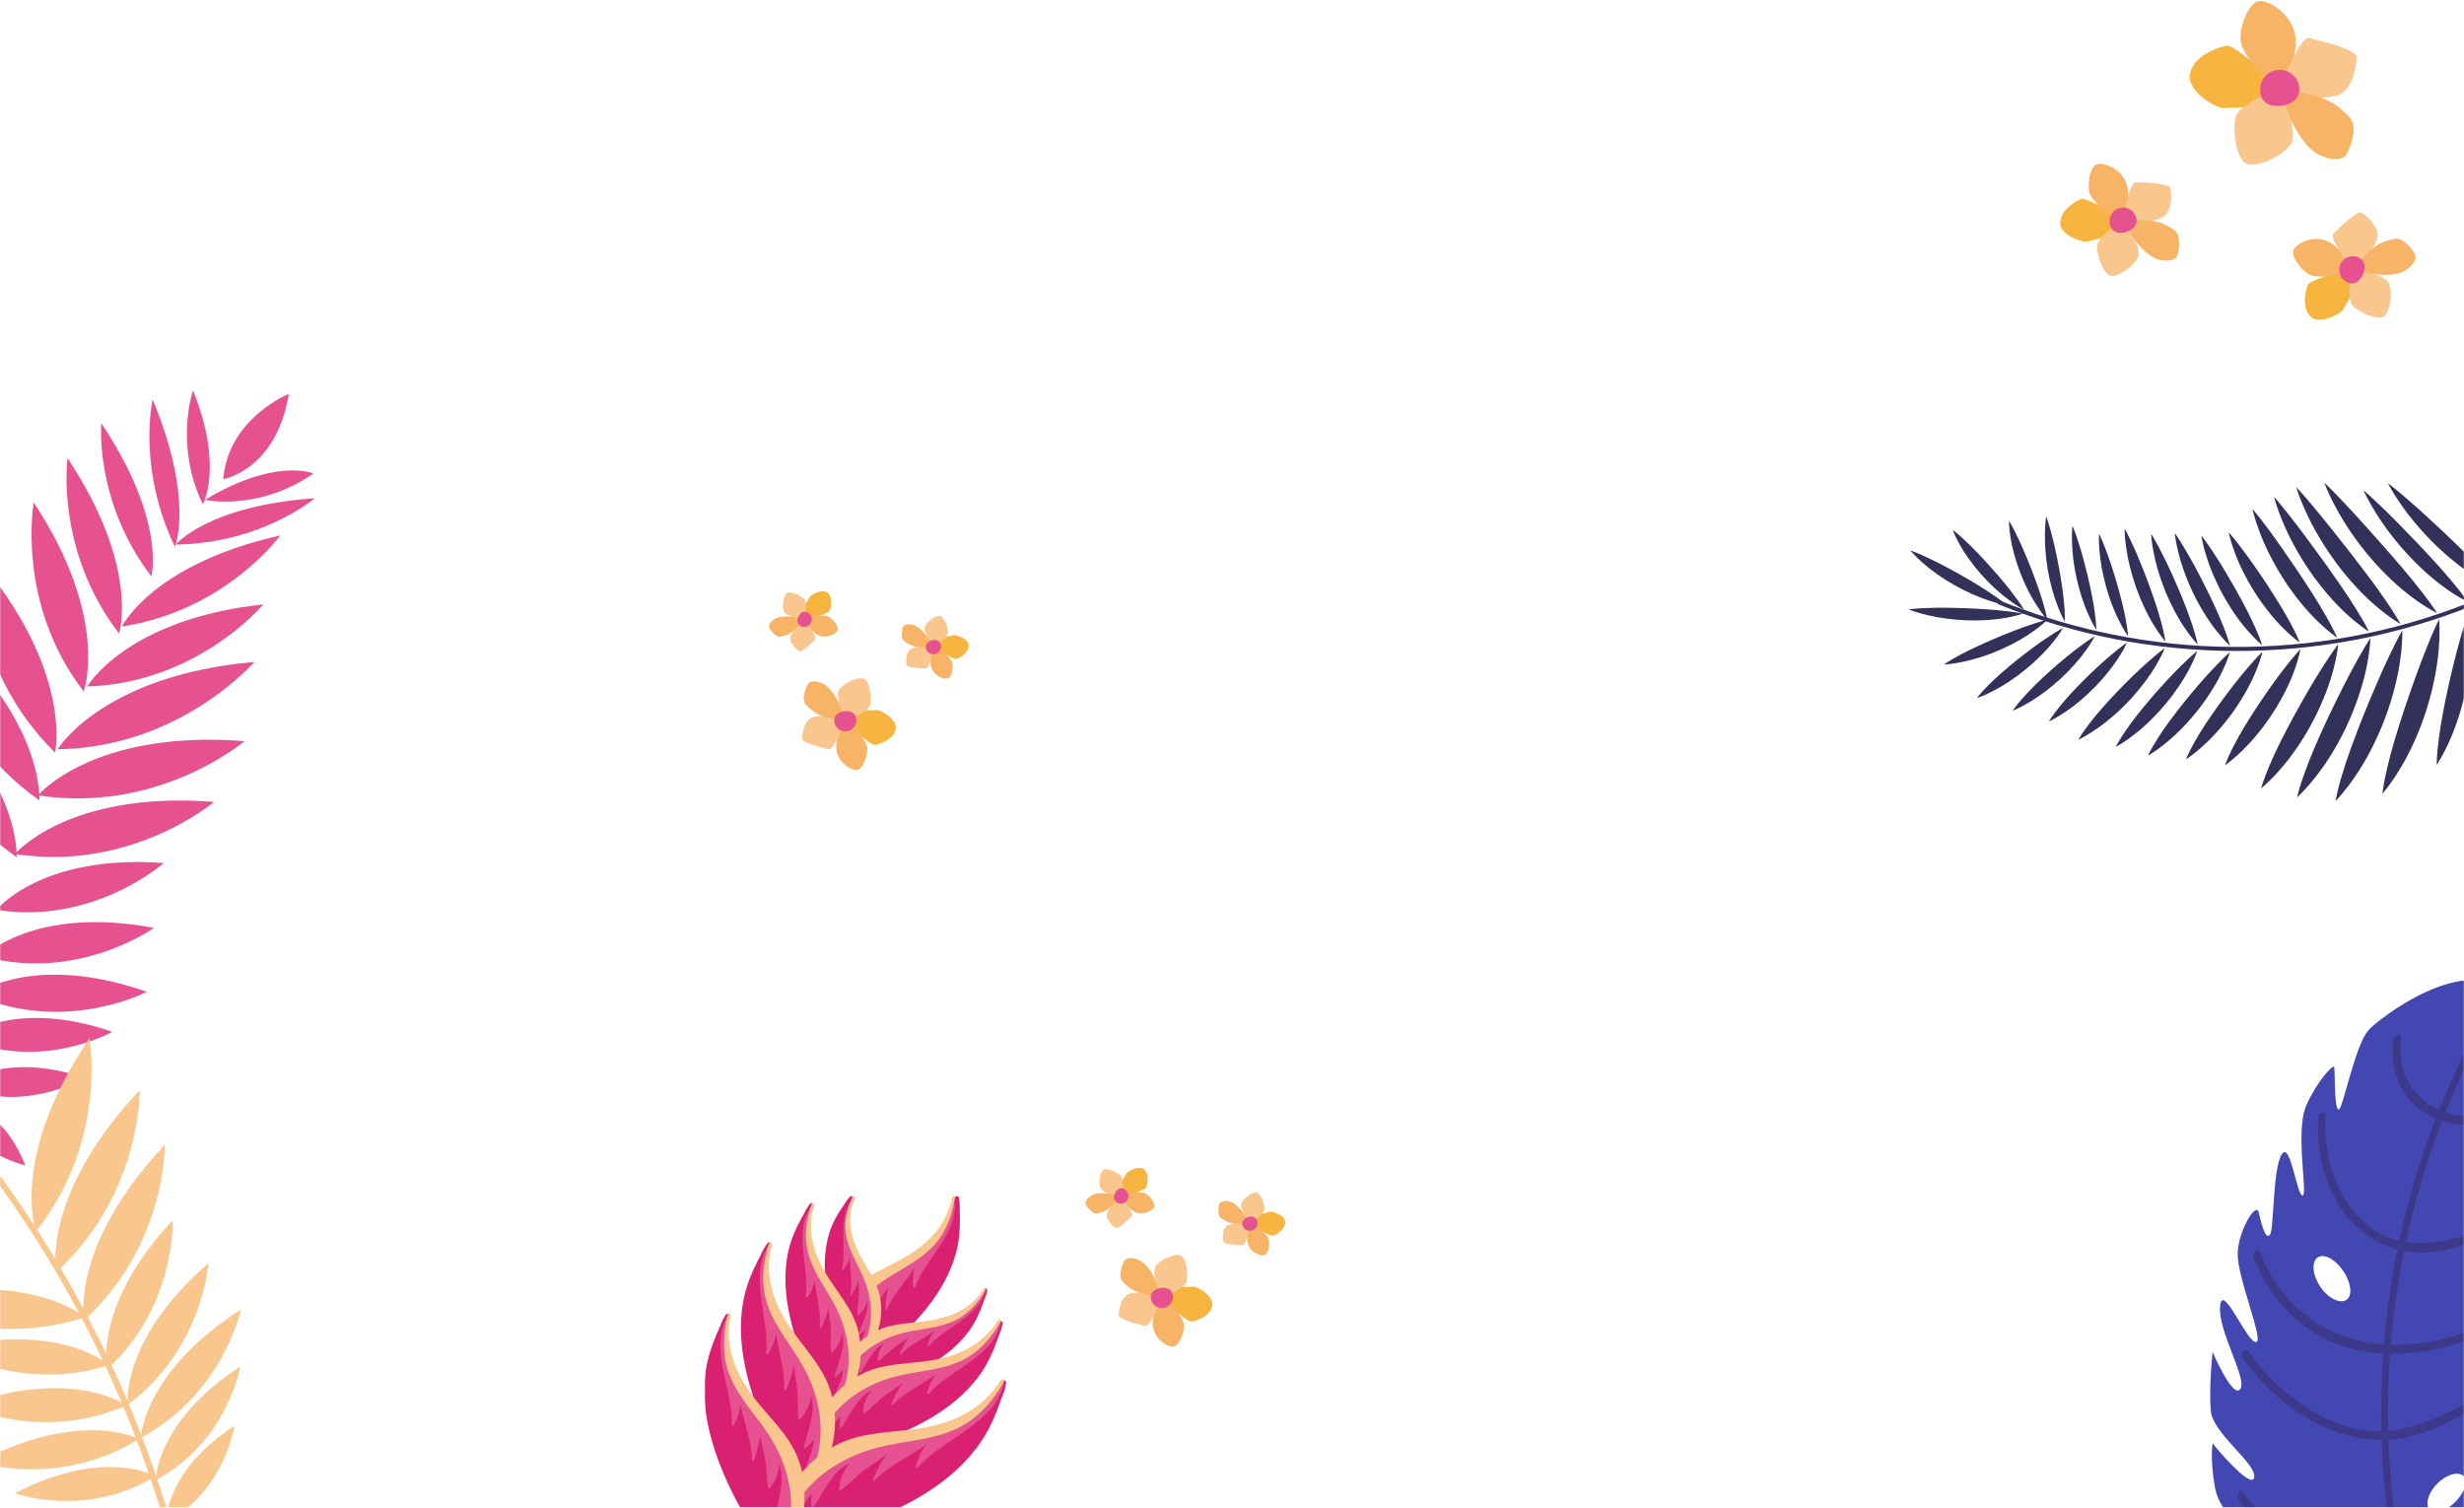 <?xml version="1.0" encoding="UTF-8"?>
<svg width="1440px" height="881px" viewBox="0 0 1440 881" version="1.1" xmlns="http://www.w3.org/2000/svg" xmlns:xlink="http://www.w3.org/1999/xlink">
    <!-- Generator: Sketch 52.6 (67491) - http://www.bohemiancoding.com/sketch -->
    <title>layer1</title>
    <desc>Created with Sketch.</desc>
    <defs>
        <rect id="path-1" x="0" y="0" width="1440" height="900"></rect>
        <polygon id="path-3" points="0.28 0.42 134.181 0.42 134.181 92.763 0.28 92.763"></polygon>
        <polygon id="path-5" points="0.728 0.901 134.91 0.901 134.91 93.691 0.728 93.691"></polygon>
        <polygon id="path-7" points="0.655 0.509 57.018 0.509 57.018 131.459 0.655 131.459"></polygon>
        <polygon id="path-9" points="0.98 0.925 47.395 0.925 47.395 131.459 0.98 131.459"></polygon>
        <polygon id="path-11" points="0.049 0.816 47.335 0.816 47.335 131.459 0.049 131.459"></polygon>
    </defs>
    <g id="Page-1" stroke="none" stroke-width="1" fill="none" fill-rule="evenodd">
        <g id="Background-Copy" transform="translate(0, -19)">
            <g id="layer1">
                <mask id="mask-2" fill="white">
                    <use xlink:href="#path-1"></use>
                </mask>
                <g id="Mask"></g>
                <g mask="url(#mask-2)">
                    <g transform="translate(-97, 19)">
                        <g id="Group-7" transform="translate(731, 682)">
                            <path d="M44.873,76.702 C44.873,76.702 59.496,90.975 62.566,90.344 C65.636,89.71 73.311,87.001 74.483,81.129 C75.655,75.254 65.184,69.382 63.016,69.925 C60.85,70.466 46.587,68.569 44.873,76.702" id="Fill-445" fill="#F7B43E"></path>
                            <path d="M44.873,76.702 C44.873,76.702 39.727,83.567 39.727,91.7 C39.727,99.831 47.852,105.162 51.644,104.98 C55.436,104.799 58.921,94.857 57.602,90.842 C56.28,86.827 48.844,76.34 44.873,76.702" id="Fill-447" fill="#F7B467"></path>
                            <path d="M44.873,76.702 C44.873,76.702 38.463,93.596 35.304,92.873 C32.143,92.15 19.866,89.169 19.775,86.728 C19.684,84.29 20.949,75.888 25.733,74.17 C30.518,72.455 43.969,73.268 44.873,76.702" id="Fill-449" fill="#F9C78E"></path>
                            <path d="M44.873,75.888 C45.91,75.981 40.164,60.088 33.584,55.513 C30.338,53.254 25.642,52.307 23.476,54.204 C22.53,55.033 18.802,63.618 22.032,66.853 C25.554,70.376 28.803,74.443 44.873,75.888" id="Fill-451" fill="#F7B467"></path>
                            <path d="M44.511,74.622 C44.511,74.622 39.093,62.787 41.082,58.633 C43.066,54.474 51.913,50.502 55.614,51.584 C59.316,52.67 60.58,62.878 59.497,66.943 C58.414,71.009 46.496,76.701 44.511,74.622" id="Fill-453" fill="#F9C78E"></path>
                            <path d="M51.448,75.973 C51.448,79.54 48.559,82.433 44.993,82.433 C41.431,82.433 38.538,79.54 38.538,75.973 C38.538,72.404 42.143,70.576 45.705,70.576 C49.272,70.576 51.448,72.404 51.448,75.973" id="Fill-455" fill="#E65290"></path>
                            <path d="M21.385,17.252 C21.385,17.252 35.08,13.886 35.829,11.855 C36.578,9.825 37.792,4.335 34.782,1.506 C31.774,-1.326 24.513,2.669 24.04,4.138 C23.567,5.608 17.249,13.278 21.385,17.252" id="Fill-457" fill="#F7B43E"></path>
                            <path d="M21.385,17.252 C21.385,17.252 23.524,22.775 28.285,25.745 C33.047,28.711 39.132,25.893 40.411,23.602 C41.691,21.314 37.142,15.641 34.307,14.949 C31.477,14.257 22.622,14.791 21.385,17.252" id="Fill-459" fill="#F7B467"></path>
                            <path d="M21.385,17.252 C21.385,17.252 28.936,27.176 27.361,28.765 C25.783,30.353 19.556,36.465 18.095,35.628 C16.633,34.79 12.175,30.981 12.917,27.549 C13.66,24.12 19.045,16.528 21.385,17.252" id="Fill-461" fill="#F9C78E"></path>
                            <path d="M20.908,16.954 C21.342,16.38 9.939,13.949 4.858,16.137 C2.353,17.217 0.085,19.625 0.405,21.586 C0.544,22.444 4.211,27.765 7.283,27.05 C10.631,26.272 14.197,25.85 20.908,16.954" id="Fill-463" fill="#F7B467"></path>
                            <path d="M20.035,16.705 C20.035,16.705 11.13,15.561 9.421,12.881 C7.713,10.199 8.614,3.56 10.599,1.784 C12.588,0.01 19.025,2.996 21.01,5.115 C22.995,7.235 21.977,16.299 20.035,16.705" id="Fill-465" fill="#F9C78E"></path>
                            <path d="M23.357,13.129 C25.446,14.432 26.085,17.183 24.784,19.272 C23.483,21.363 20.735,22.002 18.648,20.698 C16.559,19.396 16.802,16.617 18.104,14.528 C19.405,12.437 21.27,11.827 23.357,13.129" id="Fill-467" fill="#E65290"></path>
                            <path d="M96.445,33.356 C96.445,33.356 108.329,40.953 110.316,40.093 C112.3,39.237 117.108,36.327 117.079,32.194 C117.05,28.061 109.147,25.561 107.759,26.229 C106.373,26.902 96.464,27.619 96.445,33.356" id="Fill-469" fill="#F7B43E"></path>
                            <path d="M96.445,33.356 C96.445,33.356 93.927,38.72 95.066,44.215 C96.206,49.712 102.444,52.174 104.983,51.519 C107.52,50.868 108.483,43.657 107.028,41.127 C105.576,38.602 99.079,32.556 96.445,33.356" id="Fill-471" fill="#F7B467"></path>
                            <path d="M96.445,33.356 C96.445,33.356 94.478,45.676 92.242,45.631 C90.006,45.585 81.289,45.293 80.885,43.657 C80.483,42.02 80.159,36.163 83.154,34.331 C86.148,32.502 95.354,31.163 96.445,33.356" id="Fill-473" fill="#F9C78E"></path>
                            <path d="M96.33,32.807 C97.046,32.726 90.934,22.788 85.846,20.618 C83.338,19.549 80.031,19.567 78.832,21.153 C78.308,21.845 76.99,28.175 79.629,29.904 C82.5,31.794 85.269,34.084 96.33,32.807" id="Fill-475" fill="#F7B467"></path>
                            <path d="M95.91,32.003 C95.91,32.003 90.59,24.762 91.351,21.675 C92.11,18.589 97.533,14.659 100.188,14.873 C102.841,15.086 105.125,21.81 104.961,24.71 C104.799,27.611 97.543,33.129 95.91,32.003" id="Fill-477" fill="#F9C78E"></path>
                            <path d="M100.787,31.942 C101.287,34.354 99.739,36.713 97.329,37.214 C94.92,37.712 92.562,36.164 92.062,33.753 C91.564,31.341 93.742,29.6 96.152,29.1 C98.561,28.601 100.287,29.531 100.787,31.942" id="Fill-479" fill="#E65290"></path>
                        </g>
                        <g id="Group-7" transform="translate(546, 345)">
                            <path d="M44.873,76.702 C44.873,76.702 59.496,90.975 62.566,90.344 C65.636,89.71 73.311,87.001 74.483,81.129 C75.655,75.254 65.184,69.382 63.016,69.925 C60.85,70.466 46.587,68.569 44.873,76.702" id="Fill-445" fill="#F7B43E"></path>
                            <path d="M44.873,76.702 C44.873,76.702 39.727,83.567 39.727,91.7 C39.727,99.831 47.852,105.162 51.644,104.98 C55.436,104.799 58.921,94.857 57.602,90.842 C56.28,86.827 48.844,76.34 44.873,76.702" id="Fill-447" fill="#F7B467"></path>
                            <path d="M44.873,76.702 C44.873,76.702 38.463,93.596 35.304,92.873 C32.143,92.15 19.866,89.169 19.775,86.728 C19.684,84.29 20.949,75.888 25.733,74.17 C30.518,72.455 43.969,73.268 44.873,76.702" id="Fill-449" fill="#F9C78E"></path>
                            <path d="M44.873,75.888 C45.91,75.981 40.164,60.088 33.584,55.513 C30.338,53.254 25.642,52.307 23.476,54.204 C22.53,55.033 18.802,63.618 22.032,66.853 C25.554,70.376 28.803,74.443 44.873,75.888" id="Fill-451" fill="#F7B467"></path>
                            <path d="M44.511,74.622 C44.511,74.622 39.093,62.787 41.082,58.633 C43.066,54.474 51.913,50.502 55.614,51.584 C59.316,52.67 60.58,62.878 59.497,66.943 C58.414,71.009 46.496,76.701 44.511,74.622" id="Fill-453" fill="#F9C78E"></path>
                            <path d="M51.448,75.973 C51.448,79.54 48.559,82.433 44.993,82.433 C41.431,82.433 38.538,79.54 38.538,75.973 C38.538,72.404 42.143,70.576 45.705,70.576 C49.272,70.576 51.448,72.404 51.448,75.973" id="Fill-455" fill="#E65290"></path>
                            <path d="M21.385,17.252 C21.385,17.252 35.08,13.886 35.829,11.855 C36.578,9.825 37.792,4.335 34.782,1.506 C31.774,-1.326 24.513,2.669 24.04,4.138 C23.567,5.608 17.249,13.278 21.385,17.252" id="Fill-457" fill="#F7B43E"></path>
                            <path d="M21.385,17.252 C21.385,17.252 23.524,22.775 28.285,25.745 C33.047,28.711 39.132,25.893 40.411,23.602 C41.691,21.314 37.142,15.641 34.307,14.949 C31.477,14.257 22.622,14.791 21.385,17.252" id="Fill-459" fill="#F7B467"></path>
                            <path d="M21.385,17.252 C21.385,17.252 28.936,27.176 27.361,28.765 C25.783,30.353 19.556,36.465 18.095,35.628 C16.633,34.79 12.175,30.981 12.917,27.549 C13.66,24.12 19.045,16.528 21.385,17.252" id="Fill-461" fill="#F9C78E"></path>
                            <path d="M20.908,16.954 C21.342,16.38 9.939,13.949 4.858,16.137 C2.353,17.217 0.085,19.625 0.405,21.586 C0.544,22.444 4.211,27.765 7.283,27.05 C10.631,26.272 14.197,25.85 20.908,16.954" id="Fill-463" fill="#F7B467"></path>
                            <path d="M20.035,16.705 C20.035,16.705 11.13,15.561 9.421,12.881 C7.713,10.199 8.614,3.56 10.599,1.784 C12.588,0.01 19.025,2.996 21.01,5.115 C22.995,7.235 21.977,16.299 20.035,16.705" id="Fill-465" fill="#F9C78E"></path>
                            <path d="M23.357,13.129 C25.446,14.432 26.085,17.183 24.784,19.272 C23.483,21.363 20.735,22.002 18.648,20.698 C16.559,19.396 16.802,16.617 18.104,14.528 C19.405,12.437 21.27,11.827 23.357,13.129" id="Fill-467" fill="#E65290"></path>
                            <path d="M96.445,33.356 C96.445,33.356 108.329,40.953 110.316,40.093 C112.3,39.237 117.108,36.327 117.079,32.194 C117.05,28.061 109.147,25.561 107.759,26.229 C106.373,26.902 96.464,27.619 96.445,33.356" id="Fill-469" fill="#F7B43E"></path>
                            <path d="M96.445,33.356 C96.445,33.356 93.927,38.72 95.066,44.215 C96.206,49.712 102.444,52.174 104.983,51.519 C107.52,50.868 108.483,43.657 107.028,41.127 C105.576,38.602 99.079,32.556 96.445,33.356" id="Fill-471" fill="#F7B467"></path>
                            <path d="M96.445,33.356 C96.445,33.356 94.478,45.676 92.242,45.631 C90.006,45.585 81.289,45.293 80.885,43.657 C80.483,42.02 80.159,36.163 83.154,34.331 C86.148,32.502 95.354,31.163 96.445,33.356" id="Fill-473" fill="#F9C78E"></path>
                            <path d="M96.33,32.807 C97.046,32.726 90.934,22.788 85.846,20.618 C83.338,19.549 80.031,19.567 78.832,21.153 C78.308,21.845 76.99,28.175 79.629,29.904 C82.5,31.794 85.269,34.084 96.33,32.807" id="Fill-475" fill="#F7B467"></path>
                            <path d="M95.91,32.003 C95.91,32.003 90.59,24.762 91.351,21.675 C92.11,18.589 97.533,14.659 100.188,14.873 C102.841,15.086 105.125,21.81 104.961,24.71 C104.799,27.611 97.543,33.129 95.91,32.003" id="Fill-477" fill="#F9C78E"></path>
                            <path d="M100.787,31.942 C101.287,34.354 99.739,36.713 97.329,37.214 C94.92,37.712 92.562,36.164 92.062,33.753 C91.564,31.341 93.742,29.6 96.152,29.1 C98.561,28.601 100.287,29.531 100.787,31.942" id="Fill-479" fill="#E65290"></path>
                        </g>
                        <g id="Group-7" transform="translate(508, 699)">
                            <path d="M149.418,1.033 C149.341,0.116 148.454,-0.162 147.746,0.087 C147.344,0.231 147.001,0.574 146.914,1.066 C142.618,29.564 113.077,37.105 93.365,52.956 C84.84,59.815 78.846,68.698 76.549,79.424 C75.839,82.724 75.51,85.926 75.455,89.103 C75.415,90.721 75.448,92.312 75.537,93.914 C74.221,100.905 75.386,109.076 78.335,115.226 C78.796,116.176 80.456,116.351 80.793,115.185 C84.102,104.094 97.671,97.033 106.103,90.045 C115.268,82.467 123.874,73.986 131.244,64.637 C138.379,55.57 144.067,45.597 147.344,34.51 C149.906,25.779 150.264,17.039 149.859,8.162 C149.999,5.859 149.867,3.48 149.418,1.033" id="Fill-481" fill="#DA2171"></path>
                            <path d="M123.803,53.291 C123.609,53.84 122.756,53.719 122.688,53.164 C122.183,49.139 122.62,45.435 123.591,41.926 C118.239,50.08 111.091,57.184 107.309,66.307 C107.096,66.815 106.398,66.583 106.409,66.063 C106.513,61.76 107.021,57.264 108.171,53.022 C106.134,56.151 103.947,59.118 101.847,62.315 C98.937,66.745 97.138,71.776 94.369,76.3 C94.171,76.618 93.625,76.54 93.49,76.2 C91.828,71.864 92.245,67.241 93.567,62.887 C91.443,65.407 89.747,68.214 88.803,71.503 C87.283,76.765 86.352,82.896 85.449,88.332 C85.357,88.877 84.508,89.09 84.305,88.5 C83.562,86.484 82.903,84.545 82.392,82.642 C81.835,84.255 81.326,85.89 81.025,87.568 C80.055,92.951 79.936,98.328 78.982,103.711 C78.911,104.026 78.465,104.12 78.332,103.807 C76.844,100.256 75.409,94.908 75,89.48 C75.057,86.322 75.383,83.14 76.085,79.861 C78.354,69.2 84.283,60.368 92.716,53.551 C112.208,37.796 141.425,30.3 145.676,1.973 C145.76,1.486 146.101,1.145 146.498,1 C150.468,20.766 129.756,36.279 123.803,53.291" id="Fill-483" fill="#E65290"></path>
                            <path d="M145.39,0.675 C142.363,16.452 132.146,27.302 118.684,35.224 C107.967,41.533 95.016,46.191 86.254,55.174 C71.372,70.426 65.788,95.855 76.727,114.915 C76.805,115.057 77.068,115.016 77.023,114.829 C71.057,89.204 82.403,65.674 103.466,50.696 C113.752,43.381 125.07,38.848 134.049,29.637 C141.545,21.947 145.565,11.385 146.991,0.874 C147.133,-0.166 145.583,-0.334 145.39,0.675" id="Fill-485" fill="#F9C78E"></path>
                            <path d="M82.573,4.573 C78.765,9.917 75.476,15.483 73.539,21.932 C71.097,30.133 70.575,38.615 71.303,47.121 C72.059,55.896 73.921,64.632 76.485,73.033 C78.838,80.774 84.308,90.633 81.88,98.85 C81.617,99.711 82.703,100.269 83.368,99.867 C87.637,97.243 91.627,92.645 93.629,87.777 C94.324,86.822 94.982,85.845 95.61,84.826 C96.848,82.834 97.93,80.714 98.823,78.38 C101.72,70.8 101.618,62.869 99.155,55.171 C93.457,37.382 78.414,20.772 87.219,1.36 C87.366,1.02 87.29,0.67 87.105,0.416 C86.772,-0.022 86.118,-0.208 85.702,0.33 C84.446,1.667 83.411,3.088 82.573,4.573" id="Fill-487" fill="#DA2171"></path>
                            <path d="M81.012,42.884 C80.91,43.304 81.487,43.578 81.753,43.261 C83.692,40.955 84.918,38.465 85.735,35.883 C85.753,43.152 87.308,50.501 85.965,57.735 C85.892,58.139 86.414,58.281 86.62,57.951 C88.294,55.223 89.798,52.212 90.798,49.097 C90.794,51.881 90.951,54.624 90.957,57.476 C90.971,61.427 90.053,65.301 89.937,69.252 C89.933,69.53 90.302,69.705 90.522,69.547 C93.302,67.522 94.914,64.467 95.853,61.211 C96.151,63.653 96.065,66.093 95.323,68.531 C94.137,72.436 92.235,76.641 90.598,80.399 C90.435,80.778 90.876,81.257 91.241,80.969 C92.514,80.018 93.706,79.077 94.79,78.098 C94.484,79.33 94.139,80.559 93.647,81.727 C92.071,85.483 89.973,88.885 88.388,92.632 C88.304,92.857 88.543,93.1 88.753,92.958 C91.106,91.349 94.157,88.598 96.604,85.38 C97.843,83.389 98.927,81.27 99.821,78.937 C102.721,71.359 102.619,63.431 100.153,55.736 C94.449,37.95 79.389,21.349 88.204,1.943 C88.351,1.603 88.277,1.253 88.09,1 C77.647,11.708 84.2,29.843 81.012,42.884" id="Fill-489" fill="#E65290"></path>
                            <path d="M88.376,0.861 C83.759,11.925 85.739,22.844 90.985,33.26 C95.164,41.548 101.44,49.722 103.273,58.889 C106.384,74.445 99.389,92.565 84.562,99.987 C84.451,100.041 84.302,99.911 84.407,99.812 C98.803,86.273 101.362,66.996 94.22,49.092 C90.734,40.348 85.439,32.915 83.564,23.522 C82.001,15.679 83.83,7.463 87.281,0.334 C87.621,-0.371 88.672,0.154 88.376,0.861" id="Fill-491" fill="#F9C78E"></path>
                            <path d="M165.955,55.213 C166.169,54.492 165.579,54.021 164.969,54 C164.621,53.992 164.26,54.15 164.044,54.498 C152.316,74.871 127.651,71.88 107.98,78.097 C99.471,80.789 92.28,85.766 87.351,93.235 C85.832,95.531 84.63,97.864 83.643,100.259 C83.134,101.477 82.683,102.696 82.277,103.937 C79.2,108.858 77.654,115.406 78.065,120.945 C78.135,121.803 79.34,122.426 79.944,121.639 C85.752,114.194 98.149,112.838 106.628,110.019 C115.833,106.969 124.889,103.067 133.262,98.145 C141.37,93.366 148.652,87.471 154.435,80.019 C158.974,74.146 161.843,67.616 164.171,60.754 C164.963,59.05 165.571,57.204 165.955,55.213" id="Fill-493" fill="#DA2171"></path>
                            <path d="M131.974,87.486 C131.662,87.85 131.042,87.501 131.157,87.054 C131.972,83.795 133.412,81.07 135.205,78.657 C128.666,83.334 121.062,86.661 115.435,92.554 C115.121,92.881 114.652,92.496 114.817,92.095 C116.184,88.809 117.914,85.495 120.064,82.571 C117.569,84.372 115.003,85.997 112.438,87.834 C108.883,90.373 106.002,93.71 102.524,96.365 C102.278,96.549 101.884,96.323 101.882,96.021 C101.9,92.18 103.603,88.737 105.915,85.778 C103.533,87.085 101.397,88.737 99.69,90.987 C96.95,94.591 94.406,99.036 92.089,102.952 C91.855,103.349 91.14,103.256 91.163,102.739 C91.195,100.963 91.267,99.268 91.444,97.647 C90.534,98.724 89.657,99.832 88.924,101.033 C86.572,104.894 84.874,109.002 82.534,112.865 C82.387,113.088 82.017,113.026 82.009,112.745 C81.926,109.558 82.426,105.003 83.734,100.694 C84.718,98.277 85.919,95.92 87.437,93.602 C92.364,86.066 99.55,81.041 108.053,78.322 C127.711,72.047 152.359,75.066 164.078,54.503 C164.291,54.151 164.653,53.992 165,54 C162.141,70.436 141.621,76.162 131.974,87.486" id="Fill-495" fill="#E65290"></path>
                            <path d="M163.749,54.32 C156.744,65.429 145.72,70.653 133.096,72.686 C123.044,74.306 111.78,74.012 102.423,78.246 C86.536,85.437 74.705,103.13 77.378,120.88 C77.394,121.009 77.608,121.058 77.63,120.903 C80.707,99.631 96.362,85.094 116.885,79.943 C126.906,77.431 136.888,77.339 146.479,72.995 C154.482,69.364 160.693,62.522 164.909,54.946 C165.326,54.197 164.196,53.61 163.749,54.32" id="Fill-497" fill="#F9C78E"></path>
                            <path d="M58.917,10.245 C54.694,17.468 51.164,24.909 49.463,33.307 C47.322,43.98 47.669,54.781 49.608,65.461 C51.619,76.473 55.034,87.309 59.307,97.632 C63.235,107.147 71.384,118.966 69.266,129.656 C69.036,130.777 70.489,131.355 71.285,130.765 C76.422,126.93 80.961,120.627 82.934,114.224 C83.709,112.93 84.434,111.614 85.111,110.248 C86.455,107.579 87.584,104.765 88.442,101.704 C91.237,91.761 90.161,81.732 86.1,72.287 C76.713,50.457 55.541,31.252 64.462,5.618 C64.604,5.17 64.47,4.736 64.201,4.439 C63.725,3.923 62.869,3.767 62.402,4.497 C60.959,6.342 59.81,8.266 58.917,10.245" id="Fill-499" fill="#DA2171"></path>
                            <path d="M59.893,58.687 C59.814,59.232 60.589,59.507 60.891,59.073 C63.11,55.932 64.388,52.646 65.126,49.287 C66.025,58.458 68.911,67.542 68.051,76.83 C68.006,77.349 68.697,77.464 68.919,77.023 C70.746,73.38 72.317,69.404 73.23,65.351 C73.56,68.863 74.092,72.306 74.442,75.9 C74.937,80.885 74.221,85.882 74.548,90.882 C74.575,91.234 75.072,91.409 75.339,91.185 C78.668,88.295 80.375,84.247 81.192,80.026 C81.867,83.072 82.051,86.161 81.388,89.324 C80.332,94.393 78.395,99.926 76.742,104.864 C76.578,105.364 77.2,105.913 77.633,105.509 C79.157,104.155 80.576,102.822 81.857,101.457 C81.608,103.052 81.314,104.642 80.825,106.176 C79.248,111.101 76.957,115.646 75.37,120.565 C75.289,120.857 75.627,121.133 75.878,120.93 C78.714,118.618 82.304,114.781 85.064,110.425 C86.423,107.764 87.56,104.962 88.426,101.912 C91.25,92.005 90.162,82.012 86.064,72.601 C76.588,50.851 55.215,31.715 64.221,6.175 C64.364,5.728 64.229,5.295 63.958,5 C51.811,19.765 62.424,41.852 59.893,58.687" id="Fill-501" fill="#E65290"></path>
                            <path d="M64.812,5.023 C60.439,19.571 64.166,33.164 71.853,45.736 C77.973,55.741 86.663,65.353 89.999,76.74 C95.665,96.075 89.201,119.836 71.83,130.977 C71.704,131.057 71.504,130.911 71.623,130.773 C87.737,111.939 88.608,87.232 77.704,65.401 C72.38,54.742 64.985,45.953 61.57,34.28 C58.72,24.535 60,13.915 63.403,4.484 C63.739,3.553 65.093,4.094 64.812,5.023" id="Fill-503" fill="#F9C78E"></path>
                            <path d="M174.943,74.551 C175.216,73.628 174.464,73.025 173.687,73 C173.243,72.99 172.783,73.192 172.51,73.639 C157.585,99.702 126.19,95.873 101.156,103.83 C90.324,107.274 81.174,113.642 74.898,123.194 C72.967,126.134 71.438,129.12 70.182,132.183 C69.533,133.741 68.96,135.302 68.442,136.889 C64.527,143.187 62.561,151.562 63.083,158.65 C63.169,159.747 64.706,160.546 65.475,159.537 C72.862,150.012 88.644,148.278 99.434,144.671 C111.153,140.768 122.675,135.775 133.331,129.48 C143.651,123.363 152.918,115.822 160.279,106.29 C166.055,98.776 169.707,90.417 172.672,81.641 C173.679,79.459 174.452,77.097 174.943,74.551" id="Fill-505" fill="#DA2171"></path>
                            <path d="M131.821,115.565 C131.423,116.03 130.632,115.586 130.776,115.016 C131.819,110.876 133.661,107.411 135.948,104.343 C127.597,110.288 117.884,114.516 110.701,122.009 C110.299,122.424 109.704,121.935 109.91,121.427 C111.655,117.246 113.866,113.036 116.612,109.319 C113.425,111.607 110.147,113.676 106.875,116.007 C102.332,119.234 98.65,123.477 94.213,126.851 C93.898,127.086 93.393,126.801 93.389,126.415 C93.416,121.532 95.588,117.157 98.546,113.395 C95.501,115.055 92.773,117.157 90.591,120.017 C87.095,124.596 83.843,130.247 80.884,135.228 C80.586,135.731 79.673,135.614 79.702,134.957 C79.743,132.698 79.836,130.545 80.062,128.484 C78.9,129.851 77.777,131.259 76.842,132.787 C73.838,137.695 71.672,142.919 68.682,147.829 C68.497,148.112 68.021,148.033 68.011,147.674 C67.908,143.625 68.542,137.831 70.215,132.356 C71.474,129.283 73.007,126.287 74.944,123.341 C81.237,113.76 90.412,107.372 101.272,103.918 C126.375,95.94 157.854,99.778 172.819,73.638 C173.093,73.192 173.555,72.99 174,73 C170.347,93.894 144.14,101.172 131.821,115.565" id="Fill-507" fill="#E65290"></path>
                            <path d="M172.407,72.411 C163.491,86.667 149.463,93.374 133.394,95.987 C120.603,98.064 106.267,97.685 94.355,103.122 C74.134,112.351 59.081,135.063 62.481,157.845 C62.503,158.013 62.774,158.074 62.803,157.876 C66.719,130.571 86.643,111.91 112.761,105.302 C125.516,102.076 138.223,101.958 150.426,96.379 C160.614,91.722 168.519,82.938 173.885,73.213 C174.414,72.254 172.975,71.5 172.407,72.411" id="Fill-509" fill="#F9C78E"></path>
                            <path d="M33.513,34.624 C28.77,43.403 24.861,52.418 23.179,62.492 C21.066,75.298 21.929,88.15 24.689,100.789 C27.551,113.828 32.081,126.594 37.613,138.714 C42.696,149.884 52.924,163.625 50.839,176.451 C50.609,177.797 52.367,178.424 53.295,177.688 C59.27,172.904 64.433,165.207 66.521,157.495 C67.394,155.922 68.203,154.326 68.955,152.671 C70.448,149.431 71.68,146.035 72.577,142.351 C75.501,130.388 73.8,118.489 68.559,107.403 C56.438,81.787 30.356,59.789 39.945,28.879 C40.096,28.34 39.916,27.828 39.584,27.486 C38.992,26.89 37.963,26.738 37.437,27.629 C35.789,29.885 34.495,32.227 33.513,34.624" id="Fill-511" fill="#DA2171"></path>
                            <path d="M36.738,91.726 C36.666,92.383 37.603,92.684 37.945,92.151 C40.458,88.279 41.843,84.276 42.582,80.204 C44.037,91.195 47.86,101.999 47.224,113.204 C47.191,113.83 48.023,113.938 48.271,113.402 C50.294,108.943 51.999,104.095 52.915,99.185 C53.456,103.394 54.236,107.513 54.806,111.822 C55.603,117.795 54.959,123.832 55.562,129.83 C55.609,130.254 56.206,130.444 56.515,130.161 C60.363,126.549 62.227,121.611 63.024,116.501 C63.957,120.133 64.306,123.844 63.649,127.674 C62.603,133.812 60.524,140.546 58.763,146.552 C58.586,147.158 59.354,147.797 59.853,147.292 C61.614,145.598 63.251,143.942 64.716,142.246 C64.487,144.17 64.202,146.097 63.682,147.961 C62.01,153.949 59.473,159.508 57.787,165.489 C57.704,165.844 58.115,166.163 58.406,165.908 C61.692,163.013 65.812,158.247 68.917,152.896 C70.422,149.639 71.662,146.222 72.567,142.518 C75.512,130.487 73.799,118.52 68.519,107.373 C56.307,81.61 30.029,59.489 39.69,28.403 C39.842,27.859 39.661,27.344 39.326,27 C25.467,45.257 39.046,71.38 36.738,91.726" id="Fill-513" fill="#E65290"></path>
                            <path d="M40.156,28.189 C35.429,45.707 40.549,61.746 50.464,76.4 C58.357,88.067 69.367,99.153 73.92,112.583 C81.651,135.379 74.758,163.963 54.028,177.969 C53.876,178.071 53.625,177.903 53.764,177.735 C72.64,154.616 72.663,125.14 58.434,99.586 C51.484,87.111 42.091,76.95 37.43,63.186 C33.539,51.693 34.655,38.988 38.411,27.604 C38.781,26.48 40.458,27.069 40.156,28.189" id="Fill-515" fill="#F9C78E"></path>
                            <g id="Group-519" transform="translate(43, 107)">
                                <mask id="mask-4" fill="white">
                                    <use xlink:href="#path-3"></use>
                                </mask>
                                <g id="Clip-518"></g>
                                <path d="M134.113,2.282 C134.439,1.174 133.542,0.449 132.613,0.421 C132.083,0.408 131.531,0.65 131.207,1.185 C113.361,32.486 75.831,27.89 45.897,37.443 C32.949,41.58 22.008,49.229 14.506,60.701 C12.195,64.231 10.367,67.817 8.866,71.498 C8.09,73.367 7.407,75.24 6.787,77.147 C2.106,84.711 -0.246,94.768 0.38,103.28 C0.484,104.598 2.319,105.558 3.237,104.35 C12.072,92.907 30.938,90.823 43.841,86.493 C57.848,81.807 71.626,75.812 84.365,68.248 C96.704,60.905 107.785,51.848 116.583,40.399 C123.488,31.375 127.853,21.338 131.4,10.798 C132.604,8.177 133.526,5.341 134.113,2.282" id="Fill-517" fill="#DA2171" mask="url(#mask-4)"></path>
                            </g>
                            <path d="M125.464,158.512 C124.988,159.063 124.041,158.537 124.214,157.861 C125.462,152.946 127.667,148.836 130.41,145.197 C120.405,152.251 108.765,157.268 100.159,166.159 C99.679,166.655 98.963,166.069 99.215,165.467 C101.304,160.508 103.954,155.509 107.243,151.098 C103.424,153.816 99.499,156.271 95.577,159.036 C90.134,162.866 85.723,167.901 80.406,171.905 C80.029,172.185 79.424,171.848 79.42,171.387 C79.451,165.592 82.054,160.401 85.597,155.937 C81.949,157.906 78.68,160.401 76.069,163.795 C71.878,169.228 67.982,175.937 64.437,181.845 C64.078,182.44 62.987,182.303 63.02,181.521 C63.068,178.844 63.181,176.287 63.451,173.841 C62.061,175.465 60.715,177.135 59.595,178.946 C55.996,184.772 53.399,190.97 49.817,196.799 C49.594,197.131 49.025,197.039 49.013,196.615 C48.889,191.811 49.65,184.936 51.653,178.437 C53.16,174.789 54.998,171.238 57.32,167.739 C64.858,156.369 75.852,148.791 88.864,144.691 C118.943,135.224 156.655,139.779 174.587,108.758 C174.915,108.23 175.468,107.988 176,108 C171.626,132.797 140.226,141.431 125.464,158.512" id="Fill-520" fill="#E65290"></path>
                            <g id="Group-524" transform="translate(41, 106)">
                                <mask id="mask-6" fill="white">
                                    <use xlink:href="#path-5"></use>
                                </mask>
                                <g id="Clip-523"></g>
                                <path d="M133.001,1.393 C122.32,18.471 105.511,26.506 86.264,29.635 C70.939,32.126 53.762,31.67 39.492,38.182 C15.268,49.239 -2.769,76.445 1.303,103.735 C1.334,103.937 1.654,104.01 1.691,103.772 C6.383,71.066 30.252,48.711 61.545,40.795 C76.825,36.929 92.047,36.787 106.669,30.105 C118.874,24.529 128.342,14.002 134.772,2.355 C135.408,1.205 133.684,0.301 133.001,1.393" id="Fill-522" fill="#F9C78E" mask="url(#mask-6)"></path>
                            </g>
                            <g id="Group-527" transform="translate(0, 68)">
                                <mask id="mask-8" fill="white">
                                    <use xlink:href="#path-7"></use>
                                </mask>
                                <g id="Clip-526"></g>
                                <path d="M9.677,8.475 C5.467,17.581 2.116,26.868 1.079,37.07 C-0.207,50.039 1.512,62.858 5.139,75.342 C8.889,88.218 14.308,100.71 20.697,112.486 C26.57,123.346 37.806,136.443 36.549,149.426 C36.406,150.79 38.224,151.304 39.112,150.506 C44.829,145.321 49.535,137.272 51.134,129.41 C51.911,127.777 52.625,126.123 53.274,124.416 C54.568,121.074 55.588,117.589 56.252,113.841 C58.415,101.664 55.91,89.853 49.883,79.094 C35.95,54.223 8.151,33.895 15.792,2.3 C15.911,1.749 15.695,1.247 15.336,0.926 C14.699,0.369 13.65,0.284 13.177,1.212 C11.663,3.582 10.51,6.011 9.677,8.475" id="Fill-525" fill="#DA2171" mask="url(#mask-8)"></path>
                            </g>
                            <g id="Group-530" transform="translate(9, 68)">
                                <mask id="mask-10" fill="white">
                                    <use xlink:href="#path-9"></use>
                                </mask>
                                <g id="Clip-529"></g>
                                <path d="M7.648,65.575 C7.619,66.233 8.571,66.472 8.877,65.918 C11.124,61.899 12.24,57.818 12.714,53.717 C14.881,64.569 19.389,75.084 19.49,86.286 C19.498,86.911 20.33,86.967 20.544,86.416 C22.268,81.845 23.648,76.902 24.241,71.953 C25.052,76.11 26.097,80.163 26.947,84.416 C28.129,90.314 27.882,96.373 28.875,102.308 C28.947,102.727 29.557,102.877 29.845,102.575 C33.441,98.726 34.973,93.687 35.434,88.545 C36.6,92.101 37.189,95.775 36.783,99.634 C36.145,105.815 34.514,112.66 33.152,118.757 C33.016,119.372 33.822,119.956 34.287,119.423 C35.927,117.621 37.451,115.863 38.797,114.079 C38.697,116.013 38.538,117.948 38.143,119.841 C36.868,125.915 34.705,131.617 33.418,137.685 C33.356,138.043 33.787,138.335 34.061,138.061 C37.142,134.961 40.933,129.951 43.676,124.415 C44.961,121.073 45.973,117.589 46.634,113.841 C48.782,101.664 46.294,89.853 40.307,79.093 C26.471,54.223 -1.138,33.896 6.453,2.299 C6.571,1.75 6.357,1.248 6,0.925 C-6.606,20.018 8.62,45.154 7.648,65.575" id="Fill-528" fill="#E65290" mask="url(#mask-10)"></path>
                            </g>
                            <g id="Group-533" transform="translate(12, 68)">
                                <mask id="mask-12" fill="white">
                                    <use xlink:href="#path-11"></use>
                                </mask>
                                <g id="Clip-532"></g>
                                <path d="M3.985,1.947 C0.457,19.78 6.574,35.495 17.338,49.517 C25.908,60.678 37.521,71.06 42.905,84.199 C52.045,106.509 47.102,135.553 27.518,150.904 C27.374,151.017 27.115,150.865 27.242,150.688 C44.394,126.338 42.485,96.845 26.74,72.199 C19.05,60.166 9.092,50.606 3.583,37.135 C-1.018,25.891 -0.748,13.106 2.222,1.476 C2.514,0.326 4.209,0.805 3.985,1.947" id="Fill-531" fill="#F9C78E" mask="url(#mask-12)"></path>
                            </g>
                        </g>
                        <g id="Group-14" transform="translate(1490, 823) rotate(-180) translate(-1490, -823) translate(1388, 572)">
                            <g id="Group-4" transform="translate(101.824, 250.758) rotate(-180) translate(-101.824, -250.758) translate(0.324, 0.258)">
                                <path d="M142.104,306.07 C136.426,311.16 130.027,312.537 127.753,308.827 C125.484,305.119 128.346,297.835 134.205,292.894 C140.069,287.937 146.556,287.083 148.647,290.645 C150.738,294.215 147.782,300.973 142.104,306.07 M149.371,64.022 C149.416,59.489 155.782,54.382 163.464,52.942 C171.152,51.495 177.163,54.092 177.016,58.424 C176.865,62.766 170.695,67.367 163.109,69.019 C155.527,70.661 149.323,68.569 149.371,64.022 M81.013,185.363 C78.671,189.434 72.243,188.184 66.725,182.246 C61.209,176.32 58.871,167.829 61.427,163.623 C63.989,159.414 70.299,161.175 75.599,167.24 C80.901,173.315 83.361,181.282 81.013,185.363 M201.851,251.986 C202.832,243.472 202.519,229.705 202.57,229.689 C202.448,229.479 188.336,247.7 184.762,243.018 C180.992,237.832 200.871,220.631 201.998,211.794 C202.965,202.344 182.372,223.9 177.891,222.886 C173.062,221.143 195.461,197.675 198.942,190.182 C202.093,182.294 198.422,168.065 194.818,171.412 C191.172,174.815 185.54,180.861 184.282,177.419 C182.824,173.752 196.899,151.929 196.104,145.328 C195.038,138.264 176.846,157.335 174.935,155.239 C172.794,152.545 195.482,132.701 198.054,122.313 C200.436,111.537 199.482,101.439 198.181,101.28 C196.81,101.027 184.087,114.251 181.478,113.43 C178.553,112.273 196.494,86.176 197.256,77.994 C196.107,78.408 198.025,23.516 170.957,4.98 C170.95,4.987 170.946,4.997 170.94,5.005 L170.955,4.978 C142.091,-14.27 91.819,28.434 92.464,29.5 C84.828,37.291 77.248,76.686 75.012,75.718 C72.176,74.837 73.172,51.65 72.35,50.678 C71.388,49.739 62.354,59.255 56.21,73.204 C49.586,87.401 56.865,124.315 54.199,125.785 C50.905,127.681 46.929,94.059 42.006,101.605 C36.463,109.44 37.37,144.789 35.051,148.607 C32.369,152.561 29.846,142.163 28.344,135.75 C26.818,129.269 16.203,146.959 16.105,159.71 C15.439,172.759 31.445,210.703 26.973,211.489 C21.855,212.94 7.273,176.418 5.864,190.197 C4.08,204.564 21.48,232.315 17.725,238.796 C13.639,245.775 1.234,217.365 1.441,217.166 C1.367,217.145 -0.816,238.332 0.334,251.497 C1.286,264.949 26.353,281.75 25.735,290.247 C24.967,299.336 1.244,271.022 1.446,270.663 C1.487,270.638 -0.305,279.855 2.854,296.857 C6.161,313.898 21.279,318.207 25.759,332.304 C30.429,346.393 12.618,343.382 12.575,343.341 C33.79,410.724 68.722,431.838 93.972,437.576 C119.943,443.095 136.233,433.238 136.833,433.654 C136.829,433.646 136.825,433.638 136.823,433.631 C136.827,433.638 136.831,433.646 136.835,433.654 C139.814,434.539 202.709,404.519 201.597,312.955 C201.612,312.906 185.214,319.806 186.149,309.123 C187.218,298.405 201.137,292.764 202.104,281.551 C203.162,270.288 201.216,264.495 201.189,264.476 C201.023,264.13 180.2,285.741 178.622,279.851 C176.877,273.382 200.72,260.194 201.851,251.986" id="Fill-540" fill="#4347B2"></path>
                                <path d="M194.792,287.592 C196.477,285.507 193.384,282.715 191.681,284.792 C170.916,309.919 143.449,334.991 112.657,342.965 C107.867,318.41 105.048,293.557 104.191,268.654 C104.631,268.634 105.073,268.65 105.51,268.621 C135.688,266.211 166.336,242.796 190.37,224.043 C192.465,222.368 189.865,219.081 187.764,220.739 C164.62,238.885 137.02,257.953 108.686,262.948 C107.151,263.207 105.599,263.357 104.042,263.493 C103.689,248.481 104.054,233.452 105.131,218.469 C137.564,218.946 170.347,205.314 195.302,184.637 C197.377,182.909 195.157,179.342 193.048,181.074 C168.75,201.04 136.896,213.941 105.539,213.186 C107.064,194.822 109.665,176.527 113.339,158.404 C140.933,163.175 172.161,146.625 193.27,124.785 C195.251,122.705 192.72,119.37 190.708,121.465 C169.904,143.075 141.175,156.737 114.451,153.083 C119.6,129.099 126.636,105.427 135.556,82.298 C151.954,87.503 171.144,84.282 185.493,71.898 C187.803,69.908 185.737,66.154 183.389,68.155 C170.163,79.519 152.512,82.267 137.506,77.33 C139.447,72.464 141.47,67.624 143.579,62.811 C148.062,52.578 152.923,42.46 158.165,32.492 C159.812,29.379 156.26,27.464 154.595,30.611 C146.813,45.413 139.864,60.523 133.739,75.881 C119.654,69.703 108.991,55.356 111.422,34.381 C111.86,30.793 107.421,32.02 107.004,35.622 C104.409,58.846 116.299,74.424 131.774,80.889 C122.773,104.235 115.677,128.122 110.485,152.325 C85.422,146.905 65.456,117.233 67.302,79.527 C67.491,75.771 63.182,77.597 63.016,81.355 C61.29,122.394 83.123,150.729 109.406,157.5 C105.682,175.858 103.048,194.383 101.509,212.979 C72.339,211.028 43.523,195.197 29.065,159.032 C27.804,155.817 24.234,159.734 25.522,162.945 C40.783,200.468 70.862,216.602 101.098,218.297 C100.017,233.399 99.656,248.543 100.011,263.672 C72.167,264.495 41.739,244.533 22.302,216.989 C20.45,214.38 17.29,218.606 19.191,221.242 C40.341,250.666 70.922,268.828 100.158,268.762 C101.023,293.914 103.872,319.02 108.715,343.823 C79.091,349.794 42.575,331.916 19.218,299.329 C17.195,296.519 14.718,301.22 16.77,304.026 C41.92,338.476 78.516,354.155 109.757,349.015 C113.727,368.21 118.888,387.216 125.248,405.913 C97.404,415.29 59.668,391.979 37.283,359.416 C35.222,356.466 32.38,360.193 34.491,363.186 C58.936,398.17 96.09,419.085 125.962,411.242 C126.31,411.159 126.65,411.047 126.995,410.954 C133.983,430.769 142.32,450.231 152.008,469.196 C157.171,479.302 162.714,489.265 168.64,499.067 C170.507,502.138 173.938,500.014 172.092,496.977 C155.204,469.044 141.453,439.795 130.839,409.723 C160.226,398.1 179.879,359.61 193.487,331.114 C194.605,328.643 191.23,326.102 190.073,328.604 C176.494,357.26 157.887,390.97 130.036,404.112 C129.708,404.262 129.368,404.382 129.036,404.521 C122.755,386.037 117.652,367.252 113.727,348.283 C145.318,341.104 173.963,312.777 194.792,287.592" id="Fill-543" fill="#3C398B"></path>
                            </g>
                        </g>
                        <g id="Group-163" transform="translate(9, 228)">
                            <g id="Group-11" fill="#E65290">
                                <path d="M97.692,272.946 C97.692,272.946 100.96,224.763 34.592,170.411 C34.592,170.411 41.21,233.493 97.692,272.946" id="Fill-173"></path>
                                <path d="M111.014,239.7 C111.014,239.7 114.461,189.655 45.628,133.279 C45.628,133.279 52.427,198.785 111.014,239.7" id="Fill-176"></path>
                                <path d="M120.196,211.833 C120.196,211.833 131.261,162.726 72.329,95.4 C72.329,95.4 68.951,161.547 120.196,211.833" id="Fill-179"></path>
                                <path d="M136.94,176.094 C136.94,176.094 152.42,133.359 107.705,65.617 C107.705,65.617 97.103,124.605 136.94,176.094" id="Fill-181"></path>
                                <path d="M157.595,142.254 C157.595,142.254 169.959,103.648 127.467,39.764 C127.467,39.764 120.059,93.473 157.595,142.254" id="Fill-183"></path>
                                <path d="M176.461,108.855 C176.461,108.855 185.301,76.165 147.209,19.357 C147.209,19.357 143.107,65.259 176.461,108.855" id="Fill-185"></path>
                                <path d="M190.196,91.538 C190.196,91.538 201.671,64.526 177.217,5.413 C177.217,5.413 168.005,45.231 190.196,91.538" id="Fill-187"></path>
                                <path d="M206.578,66.762 C206.578,66.762 218.804,44.64 200.782,0.098 C200.782,0.098 189.718,32.108 206.578,66.762" id="Fill-189"></path>
                                <path d="M218.434,52.006 C218.434,52.006 249.27,47.074 256.824,2.191 C256.824,2.191 221.464,16.275 218.434,52.006" id="Fill-191"></path>
                                <path d="M271.2,48.678 C271.2,48.678 249.073,39.212 207.713,64.142 C207.713,64.142 239.235,71.003 271.2,48.678" id="Fill-193"></path>
                                <path d="M62.81,419.405 C62.81,419.405 86.842,413.561 102.841,453.101 C102.841,453.101 69.235,445.154 62.81,419.405" id="Fill-195"></path>
                                <path d="M64.294,406.647 C64.294,406.647 89.005,385.4 137.293,401.908 C137.293,401.908 101.766,423.43 64.294,406.647" id="Fill-197"></path>
                                <path d="M66.269,378.567 C66.269,378.567 95.347,354.851 153.632,374.985 C153.632,374.985 111.599,398.744 66.269,378.567" id="Fill-199"></path>
                                <path d="M73.432,353.421 C73.432,353.421 106.292,328.057 173.807,351.607 C173.807,351.607 126.047,376.697 73.432,353.421" id="Fill-201"></path>
                                <path d="M78.393,330.948 C78.393,330.948 107.572,301.085 177.972,314.239 C177.972,314.239 133.939,346.049 78.393,330.948" id="Fill-203"></path>
                                <path d="M85.967,303.722 C85.967,303.722 112.081,270.967 183.667,276.368 C183.667,276.368 142.928,312.665 85.967,303.722" id="Fill-205"></path>
                                <path d="M96.733,271.074 C96.733,271.074 127.629,233.988 213.114,240.632 C213.114,240.632 164.79,281.645 96.733,271.074" id="Fill-207"></path>
                                <path d="M110.194,236.792 C110.194,236.792 142.251,198.238 230.912,205.122 C230.912,205.122 180.777,247.759 110.194,236.792" id="Fill-209"></path>
                                <path d="M121.676,209.85 C121.676,209.85 147.58,166.702 236.641,158.819 C236.641,158.819 193.42,208.962 121.676,209.85" id="Fill-211"></path>
                                <path d="M138.956,173.195 C138.956,173.195 161.627,133.857 241.865,125.202 C241.865,125.202 203.677,171.147 138.956,173.195" id="Fill-213"></path>
                                <path d="M159.244,138.138 C159.244,138.138 176.955,101.682 251.766,84.912 C251.766,84.912 220.05,128.858 159.244,138.138" id="Fill-215"></path>
                                <path d="M190.715,90.243 C190.715,90.243 209.168,67.604 271.939,63.161 C271.939,63.161 241.256,89.524 190.715,90.243" id="Fill-217"></path>
                            </g>
                        </g>
                        <g id="Group-358" transform="translate(0, 584)">
                            <g id="Group-13" fill="#F9C78E">
                                <path d="M1.321,3.704 C33.03,28.731 60.273,60.72 84.763,92.569 C144.319,170.023 185.732,260.58 205.777,356.183 C206.26,358.489 209.785,357.544 209.301,355.256 C189.383,260.254 148.416,171.234 90.165,93.698 C65.148,60.403 36.745,27.042 3.874,1.102 C2.053,-0.336 -0.527,2.249 1.321,3.704" id="Fill-356"></path>
                                <path d="M193.965,305.684 C193.965,305.684 193.191,275.767 233.998,249.248 C233.998,249.248 228.532,287.287 193.965,305.684" id="Fill-359"></path>
                                <path d="M188.069,280.983 C188.069,280.983 188.095,246.49 237.499,214.598 C237.499,214.598 229.785,258.664 188.069,280.983" id="Fill-362"></path>
                                <path d="M179.338,256.247 C179.338,256.247 180.419,218.053 237.818,181.232 C237.818,181.232 227.663,230.26 179.338,256.247" id="Fill-364"></path>
                                <path d="M171.588,236.917 C171.588,236.917 167.194,198.965 218.726,154.295 C218.726,154.295 215.695,204.269 171.588,236.917" id="Fill-366"></path>
                                <path d="M159.606,216.26 C159.606,216.26 151.271,178.979 197.866,129.163 C197.866,129.163 200.065,179.181 159.606,216.26" id="Fill-368"></path>
                                <path d="M146.147,187.647 C146.147,187.647 137.507,144.453 193.281,85.077 C193.281,85.077 194.401,143.283 146.147,187.647" id="Fill-370"></path>
                                <path d="M129.836,159.528 C129.836,159.528 120.813,114.672 178.657,53.083 C178.657,53.083 179.887,113.516 129.836,159.528" id="Fill-372"></path>
                                <path d="M118.019,135.655 C118.019,135.655 101.98,92.807 149.294,22.797 C149.294,22.797 160.119,82.263 118.019,135.655" id="Fill-374"></path>
                                <path d="M187.775,278.642 C187.775,278.642 157.833,261.558 105.654,288.68 C105.654,288.68 147.716,303.831 187.775,278.642" id="Fill-381"></path>
                                <path d="M178.161,256.93 C178.161,256.93 144.491,238.929 84.077,270.55 C84.077,270.55 131.651,286.038 178.161,256.93" id="Fill-384"></path>
                                <path d="M170.919,237.305 C170.919,237.305 140.168,214.665 75.85,237.299 C75.85,237.299 120.717,259.447 170.919,237.305" id="Fill-387"></path>
                                <path d="M160.681,213.771 C160.681,213.771 132.461,188.041 66.135,203.827 C66.135,203.827 108.442,230.543 160.681,213.771" id="Fill-390"></path>
                                <path d="M146.828,185.804 C146.828,185.804 113.634,156.874 34.454,175.899 C34.454,175.899 84.403,205.739 146.828,185.804" id="Fill-393"></path>
                            </g>
                        </g>
                        <g id="Group-7" transform="translate(1212, 282)">
                            <g id="Group-17" fill="#323159">
                                <path d="M52.912,71.155 C141.847,107.35 241.541,107.526 330.582,71.679 C349.224,64.174 367.394,55.092 384.906,44.428 C386.254,43.605 385.026,41.607 383.686,42.424 C300.576,93.032 202.426,107.843 110.509,86.862 C91.267,82.468 72.299,76.511 53.796,68.981 C52.373,68.398 51.478,70.568 52.912,71.155" id="Fill-575"></path>
                                <path d="M344.856,62.165 C344.858,62.163 343.462,61.62 341.171,60.478 C338.881,59.345 335.67,57.639 332.059,55.324 C324.728,50.822 315.849,43.833 307.863,36.007 C299.87,28.186 292.761,19.554 287.986,12.534 C285.547,9.075 283.688,6.017 282.419,3.849 C281.145,1.683 280.487,0.361 280.487,0.363 C280.487,0.361 281.58,1.142 283.41,2.618 C285.25,4.09 287.864,6.214 290.932,8.896 C297.138,14.165 305.233,21.593 313.371,29.237 C321.469,36.912 329.586,44.819 335.403,51.174 C338.355,54.302 340.715,57.05 342.35,59.011 C343.982,60.967 344.858,62.165 344.856,62.165" id="Fill-581"></path>
                                <path d="M309.192,76.255 C309.194,76.253 307.624,75.515 305.085,74.019 C302.554,72.529 299.013,70.313 295.105,67.36 C287.137,61.583 277.755,52.818 269.627,43.165 C261.471,33.517 254.55,23.019 250.118,14.602 C247.842,10.445 246.168,6.807 245.042,4.231 C243.913,1.654 243.363,0.098 243.363,0.098 C243.363,0.098 244.496,1.116 246.382,2.995 C248.273,4.867 250.958,7.572 254.096,10.94 C260.462,17.583 268.741,26.816 277.099,36.241 C285.405,45.704 293.763,55.363 299.675,63.048 C302.681,66.835 305.064,70.139 306.699,72.485 C308.337,74.829 309.192,76.255 309.192,76.255" id="Fill-583"></path>
                                <path d="M327.165,69.695 C327.165,69.695 325.805,69.074 323.585,67.811 C321.365,66.555 318.26,64.682 314.785,62.176 C307.722,57.289 299.238,49.839 291.691,41.599 C284.136,33.368 277.496,24.373 273.1,17.112 C270.848,13.531 269.153,10.38 267.997,8.146 C266.842,5.914 266.253,4.565 266.253,4.564 C266.253,4.564 267.3,5.402 269.049,6.969 C270.806,8.54 273.3,10.797 276.216,13.636 C282.124,19.228 289.804,27.071 297.516,35.138 C305.181,43.23 312.854,51.56 318.32,58.215 C321.094,61.498 323.305,64.365 324.83,66.412 C326.356,68.452 327.165,69.693 327.165,69.695" id="Fill-585"></path>
                                <path d="M287.918,82.684 C287.918,82.684 286.404,81.848 283.967,80.202 C281.537,78.559 278.144,76.128 274.437,72.944 C266.853,66.687 258.035,57.37 250.519,47.243 C242.975,37.116 236.71,26.222 232.796,17.552 C230.773,13.264 229.325,9.535 228.358,6.893 C227.386,4.252 226.931,2.669 226.931,2.669 C226.931,2.669 227.999,3.749 229.767,5.741 C231.538,7.724 234.051,10.586 236.975,14.137 C242.916,21.153 250.61,30.871 258.367,40.787 C266.071,50.736 273.81,60.888 279.237,68.919 C282.002,72.88 284.178,76.327 285.663,78.77 C287.153,81.21 287.918,82.684 287.918,82.684" id="Fill-587"></path>
                                <path d="M269.466,87.148 C269.468,87.146 268.043,86.285 265.763,84.611 C263.489,82.94 260.326,80.472 256.878,77.278 C249.832,70.996 241.725,61.741 234.888,51.78 C228.032,41.823 222.425,31.192 219.01,22.778 C217.235,18.614 215.996,15.005 215.173,12.449 C214.347,9.896 213.976,8.371 213.976,8.371 C213.976,8.37 214.976,9.446 216.625,11.413 C218.272,13.38 220.608,16.205 223.308,19.706 C228.806,26.633 235.859,36.21 242.924,45.981 C249.935,55.778 256.93,65.781 261.774,73.663 C264.253,77.556 266.176,80.932 267.491,83.318 C268.802,85.713 269.468,87.146 269.466,87.148" id="Fill-589"></path>
                                <path d="M250.856,90.643 C250.856,90.641 249.547,89.777 247.462,88.133 C245.383,86.487 242.496,84.067 239.366,80.966 C232.96,74.854 225.658,65.947 219.561,56.448 C213.452,46.952 208.522,36.885 205.595,28.965 C204.066,25.038 203.026,21.649 202.338,19.251 C201.657,16.853 201.361,15.433 201.361,15.433 C201.361,15.431 202.288,16.461 203.804,18.347 C205.323,20.233 207.464,22.946 209.924,26.296 C214.938,32.928 221.29,42.079 227.596,51.414 C233.848,60.774 240.027,70.325 244.238,77.828 C246.394,81.538 248.057,84.744 249.18,87.014 C250.304,89.281 250.856,90.643 250.856,90.643" id="Fill-591"></path>
                                <path d="M228.998,93.496 C228.998,93.496 227.872,92.729 226.099,91.276 C224.325,89.823 221.875,87.701 219.224,85.002 C213.797,79.669 207.653,72.005 202.536,63.894 C197.418,55.786 193.313,47.259 190.931,40.583 C189.68,37.273 188.847,34.426 188.307,32.413 C187.762,30.403 187.546,29.215 187.546,29.215 C187.548,29.213 188.382,30.106 189.722,31.727 C191.066,33.348 192.964,35.68 195.099,38.548 C199.48,44.24 204.909,52.07 210.182,60.05 C215.409,68.054 220.46,76.216 223.811,82.604 C225.541,85.767 226.839,88.495 227.708,90.418 C228.584,92.344 228.998,93.496 228.998,93.496" id="Fill-593"></path>
                                <path d="M207.033,95.031 C207.035,95.031 206.027,94.225 204.448,92.726 C202.871,91.226 200.693,89.055 198.36,86.309 C193.57,80.881 188.22,73.177 183.847,65.116 C179.468,57.058 176.047,48.655 174.147,42.116 C173.131,38.877 172.494,36.099 172.089,34.139 C171.677,32.176 171.536,31.025 171.534,31.023 C171.536,31.023 172.278,31.921 173.459,33.55 C174.647,35.175 176.311,37.513 178.178,40.379 C182.009,46.075 186.71,53.878 191.23,61.837 C195.709,69.809 199.998,77.936 202.782,84.27 C204.226,87.406 205.292,90.1 205.998,92.003 C206.709,93.905 207.033,95.031 207.033,95.031" id="Fill-595"></path>
                                <path d="M188.173,95.299 C188.175,95.299 187.209,94.443 185.709,92.864 C184.211,91.286 182.149,89.002 179.961,86.142 C175.455,80.476 170.502,72.51 166.546,64.232 C162.584,55.962 159.595,47.39 158.031,40.764 C157.186,37.478 156.69,34.668 156.385,32.691 C156.076,30.711 155.991,29.551 155.991,29.551 C155.993,29.55 156.686,30.489 157.784,32.174 C158.885,33.86 160.431,36.278 162.15,39.238 C165.687,45.122 169.983,53.156 174.093,61.337 C178.158,69.528 182.021,77.866 184.479,84.333 C185.761,87.541 186.686,90.283 187.294,92.221 C187.908,94.157 188.173,95.297 188.173,95.299" id="Fill-597"></path>
                                <path d="M169.319,94.598 C169.321,94.598 168.462,93.732 167.132,92.142 C165.809,90.554 163.985,88.262 162.079,85.414 C158.129,79.76 153.866,71.882 150.535,63.763 C147.199,55.638 144.78,47.284 143.6,40.85 C142.953,37.658 142.613,34.939 142.41,33.022 C142.208,31.111 142.181,29.991 142.181,29.991 C142.181,29.991 142.799,30.918 143.756,32.584 C144.725,34.245 146.073,36.634 147.558,39.551 C150.624,45.352 154.296,53.263 157.77,61.307 C161.199,69.361 164.417,77.553 166.404,83.885 C167.447,87.025 168.178,89.707 168.653,91.597 C169.13,93.485 169.321,94.598 169.319,94.598" id="Fill-599"></path>
                                <path d="M150.517,92.929 C150.517,92.929 149.702,92.021 148.457,90.365 C147.214,88.711 145.509,86.323 143.746,83.384 C140.087,77.531 136.226,69.446 133.31,61.162 C130.387,52.875 128.396,44.408 127.545,37.921 C127.062,34.698 126.86,31.966 126.755,30.041 C126.651,28.123 126.68,27.002 126.68,27.002 C126.68,27.002 127.25,27.958 128.124,29.674 C129.009,31.382 130.236,33.836 131.573,36.829 C134.345,42.781 137.61,50.873 140.67,59.085 C143.69,67.307 146.49,75.655 148.15,82.079 C149.029,85.273 149.625,87.984 150.006,89.899 C150.384,91.808 150.517,92.929 150.517,92.929" id="Fill-601"></path>
                                <path d="M128.691,89.759 C128.691,89.759 128.05,88.909 127.088,87.372 C126.126,85.836 124.815,83.63 123.479,80.924 C120.691,75.535 117.834,68.156 115.76,60.639 C113.687,53.121 112.378,45.483 111.951,39.653 C111.684,36.753 111.638,34.304 111.64,32.583 C111.638,30.859 111.715,29.86 111.715,29.86 C111.715,29.86 112.165,30.736 112.845,32.299 C113.532,33.858 114.482,36.092 115.494,38.818 C117.606,44.238 120.01,51.596 122.194,59.07 C124.342,66.541 126.264,74.131 127.306,79.951 C127.878,82.843 128.221,85.297 128.432,87.021 C128.642,88.752 128.691,89.759 128.691,89.759" id="Fill-603"></path>
                                <path d="M110.12,85.991 C110.122,85.991 109.522,85.11 108.637,83.526 C107.755,81.939 106.556,79.669 105.357,76.896 C102.843,71.366 100.354,63.846 98.663,56.229 C96.97,48.612 96.049,40.912 95.917,35.066 C95.8,32.158 95.875,29.704 95.968,27.985 C96.051,26.265 96.18,25.27 96.18,25.272 C96.18,25.272 96.587,26.166 97.19,27.766 C97.796,29.358 98.634,31.644 99.507,34.417 C101.347,39.945 103.38,47.423 105.181,55 C106.954,62.574 108.491,70.255 109.238,76.123 C109.663,79.043 109.879,81.512 110,83.246 C110.124,84.985 110.12,85.991 110.12,85.991" id="Fill-605"></path>
                                <path d="M91.721,81.257 C91.721,81.257 91.169,80.345 90.362,78.716 C89.559,77.085 88.474,74.753 87.414,71.92 C85.176,66.264 83.07,58.62 81.761,50.92 C80.45,43.218 79.921,35.478 80.085,29.631 C80.114,26.713 80.314,24.272 80.494,22.558 C80.664,20.844 80.843,19.857 80.843,19.857 C80.843,19.857 81.208,20.777 81.73,22.406 C82.259,24.031 82.981,26.353 83.716,29.175 C85.278,34.797 86.935,42.372 88.356,50.039 C89.746,57.701 90.893,65.453 91.341,71.354 C91.615,74.293 91.708,76.77 91.744,78.507 C91.773,80.252 91.723,81.257 91.721,81.257" id="Fill-607"></path>
                                <path d="M81.476,80.202 C81.476,80.202 80.74,79.418 79.609,77.98 C78.481,76.539 76.931,74.465 75.307,71.897 C71.943,66.792 68.323,59.712 65.545,52.432 C62.763,45.153 60.813,37.704 59.959,31.978 C59.476,29.138 59.262,26.728 59.158,25.03 C59.044,23.332 59.065,22.344 59.065,22.344 C59.065,22.344 59.598,23.169 60.417,24.651 C61.239,26.131 62.38,28.257 63.622,30.862 C66.194,36.034 69.208,43.093 72.042,50.302 C74.841,57.515 77.467,64.875 79.087,70.566 C79.943,73.391 80.537,75.802 80.929,77.501 C81.315,79.203 81.476,80.202 81.476,80.202" id="Fill-609"></path>
                                <path d="M67.936,74.398 C67.936,74.398 66.968,73.919 65.401,72.962 C63.827,72.006 61.63,70.597 59.18,68.748 C54.187,65.119 48.209,59.703 42.956,53.794 C37.702,47.887 33.182,41.516 30.373,36.411 C28.917,33.897 27.884,31.695 27.204,30.137 C26.515,28.578 26.204,27.645 26.204,27.643 C26.204,27.643 27.027,28.247 28.361,29.38 C29.695,30.504 31.572,32.129 33.694,34.17 C38.019,38.183 43.369,43.798 48.568,49.597 C53.735,55.409 58.763,61.407 62.282,66.186 C64.082,68.541 65.489,70.595 66.461,72.054 C67.43,73.517 67.936,74.398 67.936,74.398" id="Fill-611"></path>
                                <path d="M57.861,71.695 C57.861,71.695 56.79,71.546 54.986,71.132 C53.175,70.717 50.619,70.075 47.665,69.08 C41.689,67.193 34.111,63.884 26.979,59.829 C19.851,55.781 13.191,51.004 8.631,46.904 C6.312,44.91 4.513,43.084 3.288,41.775 C2.057,40.465 1.421,39.652 1.421,39.652 C1.421,39.652 2.458,39.998 4.186,40.703 C5.914,41.401 8.351,42.423 11.164,43.76 C16.852,46.353 24.042,50.138 31.045,54.092 C38.031,58.07 44.848,62.221 49.785,65.664 C52.276,67.339 54.289,68.848 55.693,69.931 C57.095,71.018 57.861,71.695 57.861,71.695" id="Fill-613"></path>
                                <path d="M310.421,79.924 C310.419,79.924 309.618,81.466 308.394,84.188 C307.172,86.905 305.459,90.793 303.613,95.488 C299.76,104.864 295.226,117.445 290.921,130.134 C286.679,142.827 282.711,155.624 280.464,165.384 C279.241,170.246 278.471,174.35 277.988,177.235 C277.498,180.12 277.365,181.799 277.367,181.799 C277.365,181.799 278.683,180.33 280.651,177.695 C282.626,175.067 285.308,171.272 288.019,166.629 C293.68,157.377 299.379,144.717 303.36,131.881 C307.351,119.047 309.678,106.075 310.311,96.288 C310.721,91.409 310.728,87.313 310.666,84.445 C310.601,81.574 310.419,79.924 310.421,79.924" id="Fill-620"></path>
                                <path d="M328.583,73.294 C328.581,73.294 328.015,74.681 327.179,77.124 C326.339,79.564 325.179,83.062 323.972,87.28 C321.419,95.706 318.583,107.028 316.011,118.465 C313.492,129.896 311.266,141.443 310.225,150.218 C309.617,154.596 309.333,158.281 309.178,160.868 C309.016,163.456 309.051,164.957 309.051,164.957 C309.049,164.957 309.997,163.589 311.381,161.162 C312.774,158.731 314.65,155.24 316.494,151.006 C320.375,142.552 324.063,131.102 326.395,119.584 C328.729,108.067 329.743,96.504 329.598,87.813 C329.602,83.469 329.334,79.844 329.088,77.298 C328.843,74.755 328.583,73.294 328.583,73.294" id="Fill-622"></path>
                                <path d="M288.923,86.422 C288.921,86.424 288.035,87.91 286.656,90.551 C285.28,93.187 283.343,96.964 281.233,101.534 C276.842,110.654 271.585,122.936 266.545,135.333 C261.568,147.742 256.855,160.279 254.036,169.884 C252.524,174.663 251.516,178.715 250.862,181.563 C250.203,184.413 249.97,186.082 249.97,186.082 C249.97,186.081 251.37,184.695 253.488,182.185 C255.611,179.681 258.508,176.052 261.485,171.583 C267.671,162.694 274.098,150.401 278.823,137.836 C283.555,125.268 286.635,112.469 287.845,102.744 C288.544,97.903 288.793,93.813 288.9,90.949 C289.004,88.082 288.923,86.422 288.923,86.422" id="Fill-624"></path>
                                <path d="M270.279,90.932 C270.277,90.932 269.333,92.309 267.85,94.758 C266.369,97.208 264.286,100.715 261.988,104.97 C257.239,113.441 251.5,124.895 245.992,136.46 C240.545,148.038 235.369,159.742 232.181,168.748 C230.49,173.225 229.32,177.032 228.557,179.714 C227.783,182.394 227.478,183.967 227.48,183.967 C227.478,183.965 228.893,182.718 231.061,180.421 C233.23,178.131 236.203,174.817 239.296,170.702 C245.71,162.528 252.537,151.126 257.756,139.387 C262.984,127.652 266.641,115.614 268.344,106.419 C269.283,101.837 269.744,97.961 270.007,95.239 C270.263,92.514 270.277,90.932 270.279,90.932" id="Fill-626"></path>
                                <path d="M251.471,94.463 C251.469,94.463 250.5,95.702 248.955,97.902 C247.413,100.101 245.25,103.263 242.84,107.1 C237.888,114.738 231.868,125.088 226.099,135.557 C220.39,146.035 214.964,156.647 211.551,164.844 C209.759,168.913 208.488,172.39 207.647,174.834 C206.803,177.282 206.45,178.724 206.45,178.724 C206.45,178.726 207.832,177.63 209.979,175.599 C212.126,173.57 215.072,170.627 218.183,166.948 C224.601,159.658 231.58,149.407 237.098,138.77 C242.62,128.133 246.712,117.158 248.812,108.714 C249.94,104.519 250.592,100.948 250.986,98.44 C251.378,95.928 251.469,94.463 251.471,94.463" id="Fill-628"></path>
                                <path d="M229.382,97.346 C229.38,97.346 228.429,98.326 226.917,100.086 C225.399,101.845 223.279,104.362 220.91,107.441 C216.054,113.554 210.15,121.861 204.541,130.286 C198.979,138.724 193.739,147.28 190.402,153.927 C188.659,157.222 187.404,160.043 186.566,162.039 C185.724,164.025 185.359,165.208 185.359,165.208 C185.359,165.208 186.616,164.354 188.57,162.76 C190.53,161.169 193.24,158.856 196.121,155.941 C202.07,150.169 208.685,141.976 214.11,133.41 C219.53,124.843 223.787,115.931 226.152,109.035 C227.407,105.605 228.201,102.676 228.701,100.618 C229.207,98.558 229.382,97.346 229.382,97.346" id="Fill-630"></path>
                                <path d="M207.188,98.898 C207.188,98.898 206.246,99.783 204.734,101.389 C203.222,102.987 201.102,105.286 198.723,108.106 C193.854,113.703 187.896,121.365 182.223,129.164 C176.591,136.976 171.268,144.933 167.816,151.161 C166.018,154.237 164.707,156.888 163.831,158.758 C162.945,160.634 162.543,161.751 162.543,161.751 C162.543,161.749 163.755,160.99 165.657,159.556 C167.565,158.122 170.202,156.026 173.039,153.375 C178.873,148.131 185.471,140.61 190.983,132.674 C196.493,124.742 200.948,116.424 203.529,109.932 C204.884,106.712 205.788,103.951 206.371,102 C206.956,100.048 207.188,98.898 207.188,98.898" id="Fill-632"></path>
                                <path d="M188.129,99.169 C188.129,99.169 187.141,100.004 185.55,101.529 C183.961,103.049 181.725,105.235 179.205,107.93 C174.054,113.271 167.706,120.617 161.637,128.113 C155.61,135.624 149.881,143.298 146.11,149.339 C144.158,152.316 142.712,154.9 141.739,156.724 C140.756,158.554 140.299,159.644 140.299,159.645 C140.299,159.644 141.55,158.948 143.521,157.613 C145.5,156.278 148.246,154.324 151.219,151.822 C157.318,146.881 164.296,139.71 170.214,132.07 C176.122,124.43 180.997,116.355 183.909,110 C185.43,106.856 186.475,104.143 187.154,102.226 C187.84,100.305 188.127,99.169 188.129,99.169" id="Fill-634"></path>
                                <path d="M169.078,98.461 C169.076,98.459 168.113,99.216 166.545,100.604 C164.983,101.991 162.78,103.987 160.293,106.462 C155.211,111.362 148.923,118.139 142.895,125.084 C136.904,132.051 131.197,139.193 127.389,144.849 C125.431,147.637 123.964,150.06 122.964,151.78 C121.968,153.494 121.491,154.529 121.491,154.531 C121.489,154.531 122.69,153.907 124.59,152.698 C126.503,151.498 129.152,149.728 132.044,147.44 C137.968,142.94 144.82,136.341 150.713,129.259 C156.602,122.175 161.556,114.64 164.597,108.671 C166.17,105.722 167.283,103.164 168.018,101.349 C168.752,99.543 169.076,98.461 169.078,98.461" id="Fill-636"></path>
                                <path d="M150.076,96.775 C150.076,96.775 149.072,97.478 147.435,98.784 C145.801,100.092 143.498,101.969 140.884,104.312 C135.551,108.94 128.909,115.384 122.526,122.012 C116.174,128.657 110.1,135.497 106.004,140.946 C103.9,143.63 102.307,145.972 101.22,147.638 C100.131,149.3 99.598,150.31 99.598,150.31 C99.598,150.31 100.834,149.75 102.801,148.639 C104.775,147.541 107.516,145.908 110.53,143.775 C116.685,139.59 123.878,133.353 130.133,126.584 C136.387,119.815 141.725,112.544 145.07,106.741 C146.796,103.874 148.039,101.377 148.869,99.605 C149.694,97.837 150.076,96.775 150.076,96.775" id="Fill-638"></path>
                                <path d="M128.019,93.57 C128.019,93.57 127.123,94.153 125.658,95.247 C124.192,96.346 122.125,97.923 119.773,99.905 C114.983,103.824 108.995,109.325 103.238,115.029 C97.507,120.753 92.016,126.677 88.278,131.432 C86.363,133.769 84.898,135.817 83.903,137.278 C82.901,138.731 82.403,139.618 82.403,139.618 C82.403,139.616 83.467,139.152 85.18,138.213 C86.896,137.283 89.288,135.906 91.939,134.087 C97.347,130.532 103.748,125.201 109.412,119.387 C115.07,113.574 120.012,107.298 123.185,102.255 C124.82,99.77 126.019,97.593 126.826,96.049 C127.631,94.503 128.019,93.57 128.019,93.57" id="Fill-640"></path>
                                <path d="M109.255,89.764 C109.255,89.764 108.328,90.299 106.805,91.315 C105.281,92.337 103.134,93.804 100.68,95.661 C95.681,99.324 89.405,104.505 83.35,109.902 C77.318,115.314 71.514,120.945 67.529,125.495 C65.49,127.727 63.919,129.696 62.847,131.103 C61.768,132.5 61.223,133.359 61.223,133.359 C61.223,133.359 62.314,132.952 64.077,132.105 C65.844,131.265 68.311,130.019 71.057,128.341 C76.656,125.074 83.338,120.087 89.306,114.576 C95.268,109.069 100.535,103.056 103.97,98.186 C105.735,95.788 107.044,93.678 107.93,92.177 C108.818,90.674 109.253,89.764 109.255,89.764" id="Fill-642"></path>
                                <path d="M90.662,84.979 C90.662,84.979 89.708,85.464 88.129,86.399 C86.551,87.336 84.325,88.693 81.771,90.416 C76.577,93.813 70.026,98.656 63.683,103.724 C57.364,108.812 51.263,114.125 47.034,118.46 C44.88,120.581 43.202,122.463 42.057,123.81 C40.906,125.153 40.315,125.978 40.315,125.98 C40.315,125.98 41.429,125.63 43.24,124.88 C45.055,124.137 47.588,123.02 50.43,121.491 C56.207,118.527 63.156,113.901 69.416,108.711 C75.669,103.523 81.253,97.798 84.941,93.114 C86.829,90.813 88.25,88.774 89.216,87.319 C90.177,85.862 90.662,84.979 90.662,84.979" id="Fill-644"></path>
                                <path d="M81.476,80.202 C81.476,80.202 80.425,80.428 78.659,80.933 C76.89,81.439 74.384,82.183 71.461,83.199 C65.545,85.155 57.907,88.148 50.334,91.361 C42.787,94.603 35.311,98.068 29.891,101.047 C27.156,102.485 24.943,103.814 23.416,104.777 C21.877,105.729 21.041,106.346 21.043,106.348 C21.043,106.346 22.23,106.313 24.221,106.077 C26.208,105.847 29.011,105.455 32.23,104.752 C38.732,103.457 46.859,100.872 54.416,97.54 C61.973,94.209 68.966,90.148 73.793,86.584 C76.237,84.851 78.151,83.247 79.466,82.094 C80.777,80.931 81.474,80.202 81.476,80.202" id="Fill-646"></path>
                                <path d="M67.142,76.607 C67.142,76.607 66.086,76.363 64.257,76.066 C62.425,75.772 59.821,75.378 56.716,75.055 C50.487,74.305 42.251,73.774 33.952,73.438 C25.663,73.142 17.309,73.034 10.996,73.327 C7.841,73.416 5.199,73.623 3.352,73.799 C1.496,73.963 0.436,74.133 0.436,74.135 C0.436,74.135 1.523,74.597 3.427,75.229 C5.321,75.866 8.036,76.705 11.275,77.453 C17.757,79.066 26.335,80.262 34.74,80.539 C43.141,80.817 51.352,80.189 57.334,79.061 C60.336,78.552 62.784,77.93 64.487,77.449 C66.192,76.966 67.142,76.607 67.142,76.607" id="Fill-648"></path>
                            </g>
                        </g>
                        <g id="Group-6" transform="translate(1301, 0)">
                            <g id="Group-18">
                                <path d="M128.513,51.044 C128.513,51.044 102.484,25.591 97.021,26.717 C91.557,27.847 77.902,32.677 75.813,43.148 C73.727,53.621 92.361,64.091 96.22,63.123 C100.075,62.159 125.458,65.542 128.513,51.044" id="Fill-748" fill="#F7B43E"></path>
                                <path d="M128.513,51.044 C128.513,51.044 137.67,38.8 137.67,24.302 C137.67,9.804 123.211,0.299 116.462,0.623 C109.714,0.943 103.508,18.669 105.858,25.828 C108.209,32.988 121.441,51.688 128.513,51.044" id="Fill-750" fill="#F7B467"></path>
                                <path d="M128.513,51.044 C128.513,51.044 139.917,20.919 145.542,22.207 C151.167,23.496 173.013,28.812 173.175,33.163 C173.336,37.511 171.086,52.491 162.571,55.554 C154.057,58.613 130.117,57.163 128.513,51.044" id="Fill-752" fill="#F9C78E"></path>
                                <path d="M128.513,52.493 C126.664,52.328 136.89,80.665 148.603,88.823 C154.376,92.847 162.733,94.539 166.588,91.156 C168.272,89.678 174.907,74.367 169.158,68.603 C162.894,62.322 157.108,55.07 128.513,52.493" id="Fill-754" fill="#F7B467"></path>
                                <path d="M129.153,54.749 C129.153,54.749 138.795,75.851 135.256,83.262 C131.724,90.672 115.979,97.759 109.392,95.827 C102.805,93.894 100.558,75.692 102.482,68.44 C104.414,61.191 125.621,51.045 129.153,54.749" id="Fill-756" fill="#F9C78E"></path>
                                <path d="M116.809,52.341 C116.809,45.981 121.949,40.824 128.295,40.824 C134.635,40.824 139.782,45.981 139.782,52.341 C139.782,58.701 133.367,61.961 127.028,61.961 C120.681,61.961 116.809,58.701 116.809,52.341" id="Fill-758" fill="#E65290"></path>
                                <path d="M170.313,157.044 C170.313,157.044 145.937,163.042 144.608,166.663 C143.271,170.284 141.11,180.072 146.467,185.119 C151.823,190.17 164.743,183.042 165.585,180.423 C166.427,177.805 177.67,164.127 170.313,157.044" id="Fill-760" fill="#F7B43E"></path>
                                <path d="M170.313,157.044 C170.313,157.044 166.502,147.194 158.029,141.902 C149.556,136.61 138.725,141.636 136.454,145.719 C134.176,149.798 142.271,159.914 147.312,161.147 C152.349,162.38 168.107,161.429 170.313,157.044" id="Fill-762" fill="#F7B467"></path>
                                <path d="M170.313,157.044 C170.313,157.044 156.874,139.345 159.678,136.513 C162.486,133.681 173.564,122.784 176.165,124.279 C178.766,125.771 186.7,132.562 185.38,138.68 C184.061,144.799 174.474,158.336 170.313,157.044" id="Fill-764" fill="#F9C78E"></path>
                                <path d="M171.158,157.572 C170.385,158.595 190.682,162.93 199.723,159.029 C204.179,157.107 208.217,152.814 207.646,149.314 C207.399,147.784 200.874,138.299 195.41,139.571 C189.449,140.959 183.106,141.71 171.158,157.572" id="Fill-766" fill="#F7B467"></path>
                                <path d="M172.712,158.018 C172.712,158.018 188.559,160.058 191.6,164.836 C194.641,169.618 193.037,181.456 189.504,184.619 C185.969,187.785 174.509,182.462 170.977,178.683 C167.448,174.903 169.255,158.741 172.712,158.018" id="Fill-768" fill="#F9C78E"></path>
                                <path d="M166.8,164.392 C163.082,162.07 161.948,157.167 164.264,153.44 C166.576,149.715 171.466,148.575 175.184,150.897 C178.898,153.219 178.469,158.173 176.149,161.901 C173.833,165.625 170.514,166.714 166.8,164.392" id="Fill-770" fill="#E65290"></path>
                                <path d="M36.731,128.328 C36.731,128.328 15.579,114.781 12.043,116.314 C8.511,117.844 -0.045,123.029 0.006,130.402 C0.061,137.771 14.122,142.229 16.592,141.034 C19.063,139.838 36.694,138.557 36.731,128.328" id="Fill-772" fill="#F7B43E"></path>
                                <path d="M36.731,128.328 C36.731,128.328 41.209,118.764 39.181,108.965 C37.154,99.167 26.052,94.774 21.534,95.942 C17.022,97.107 15.304,109.961 17.895,114.471 C20.482,118.977 32.045,129.757 36.731,128.328" id="Fill-774" fill="#F7B467"></path>
                                <path d="M36.731,128.328 C36.731,128.328 40.229,106.364 44.208,106.443 C48.191,106.522 63.701,107.046 64.419,109.961 C65.138,112.879 65.711,123.322 60.382,126.588 C55.056,129.854 38.669,132.238 36.731,128.328" id="Fill-776" fill="#F9C78E"></path>
                                <path d="M36.933,129.307 C35.661,129.455 46.537,147.171 55.591,151.04 C60.058,152.948 65.94,152.914 68.074,150.085 C69.005,148.852 71.352,137.569 66.658,134.482 C61.545,131.116 56.622,127.029 36.933,129.307" id="Fill-778" fill="#F7B467"></path>
                                <path d="M37.681,130.742 C37.681,130.742 47.147,143.651 45.793,149.153 C44.443,154.659 34.791,161.667 30.07,161.284 C25.345,160.902 21.284,148.916 21.572,143.744 C21.861,138.573 34.774,128.733 37.681,130.742" id="Fill-780" fill="#F9C78E"></path>
                                <path d="M29,130.849 C28.11,126.55 30.866,122.343 35.154,121.45 C39.442,120.558 43.641,123.321 44.531,127.621 C45.418,131.921 41.538,135.025 37.25,135.917 C32.965,136.806 29.89,135.149 29,130.849" id="Fill-782" fill="#E65290"></path>
                            </g>
                        </g>
                    </g>
                </g>
            </g>
        </g>
    </g>
</svg>